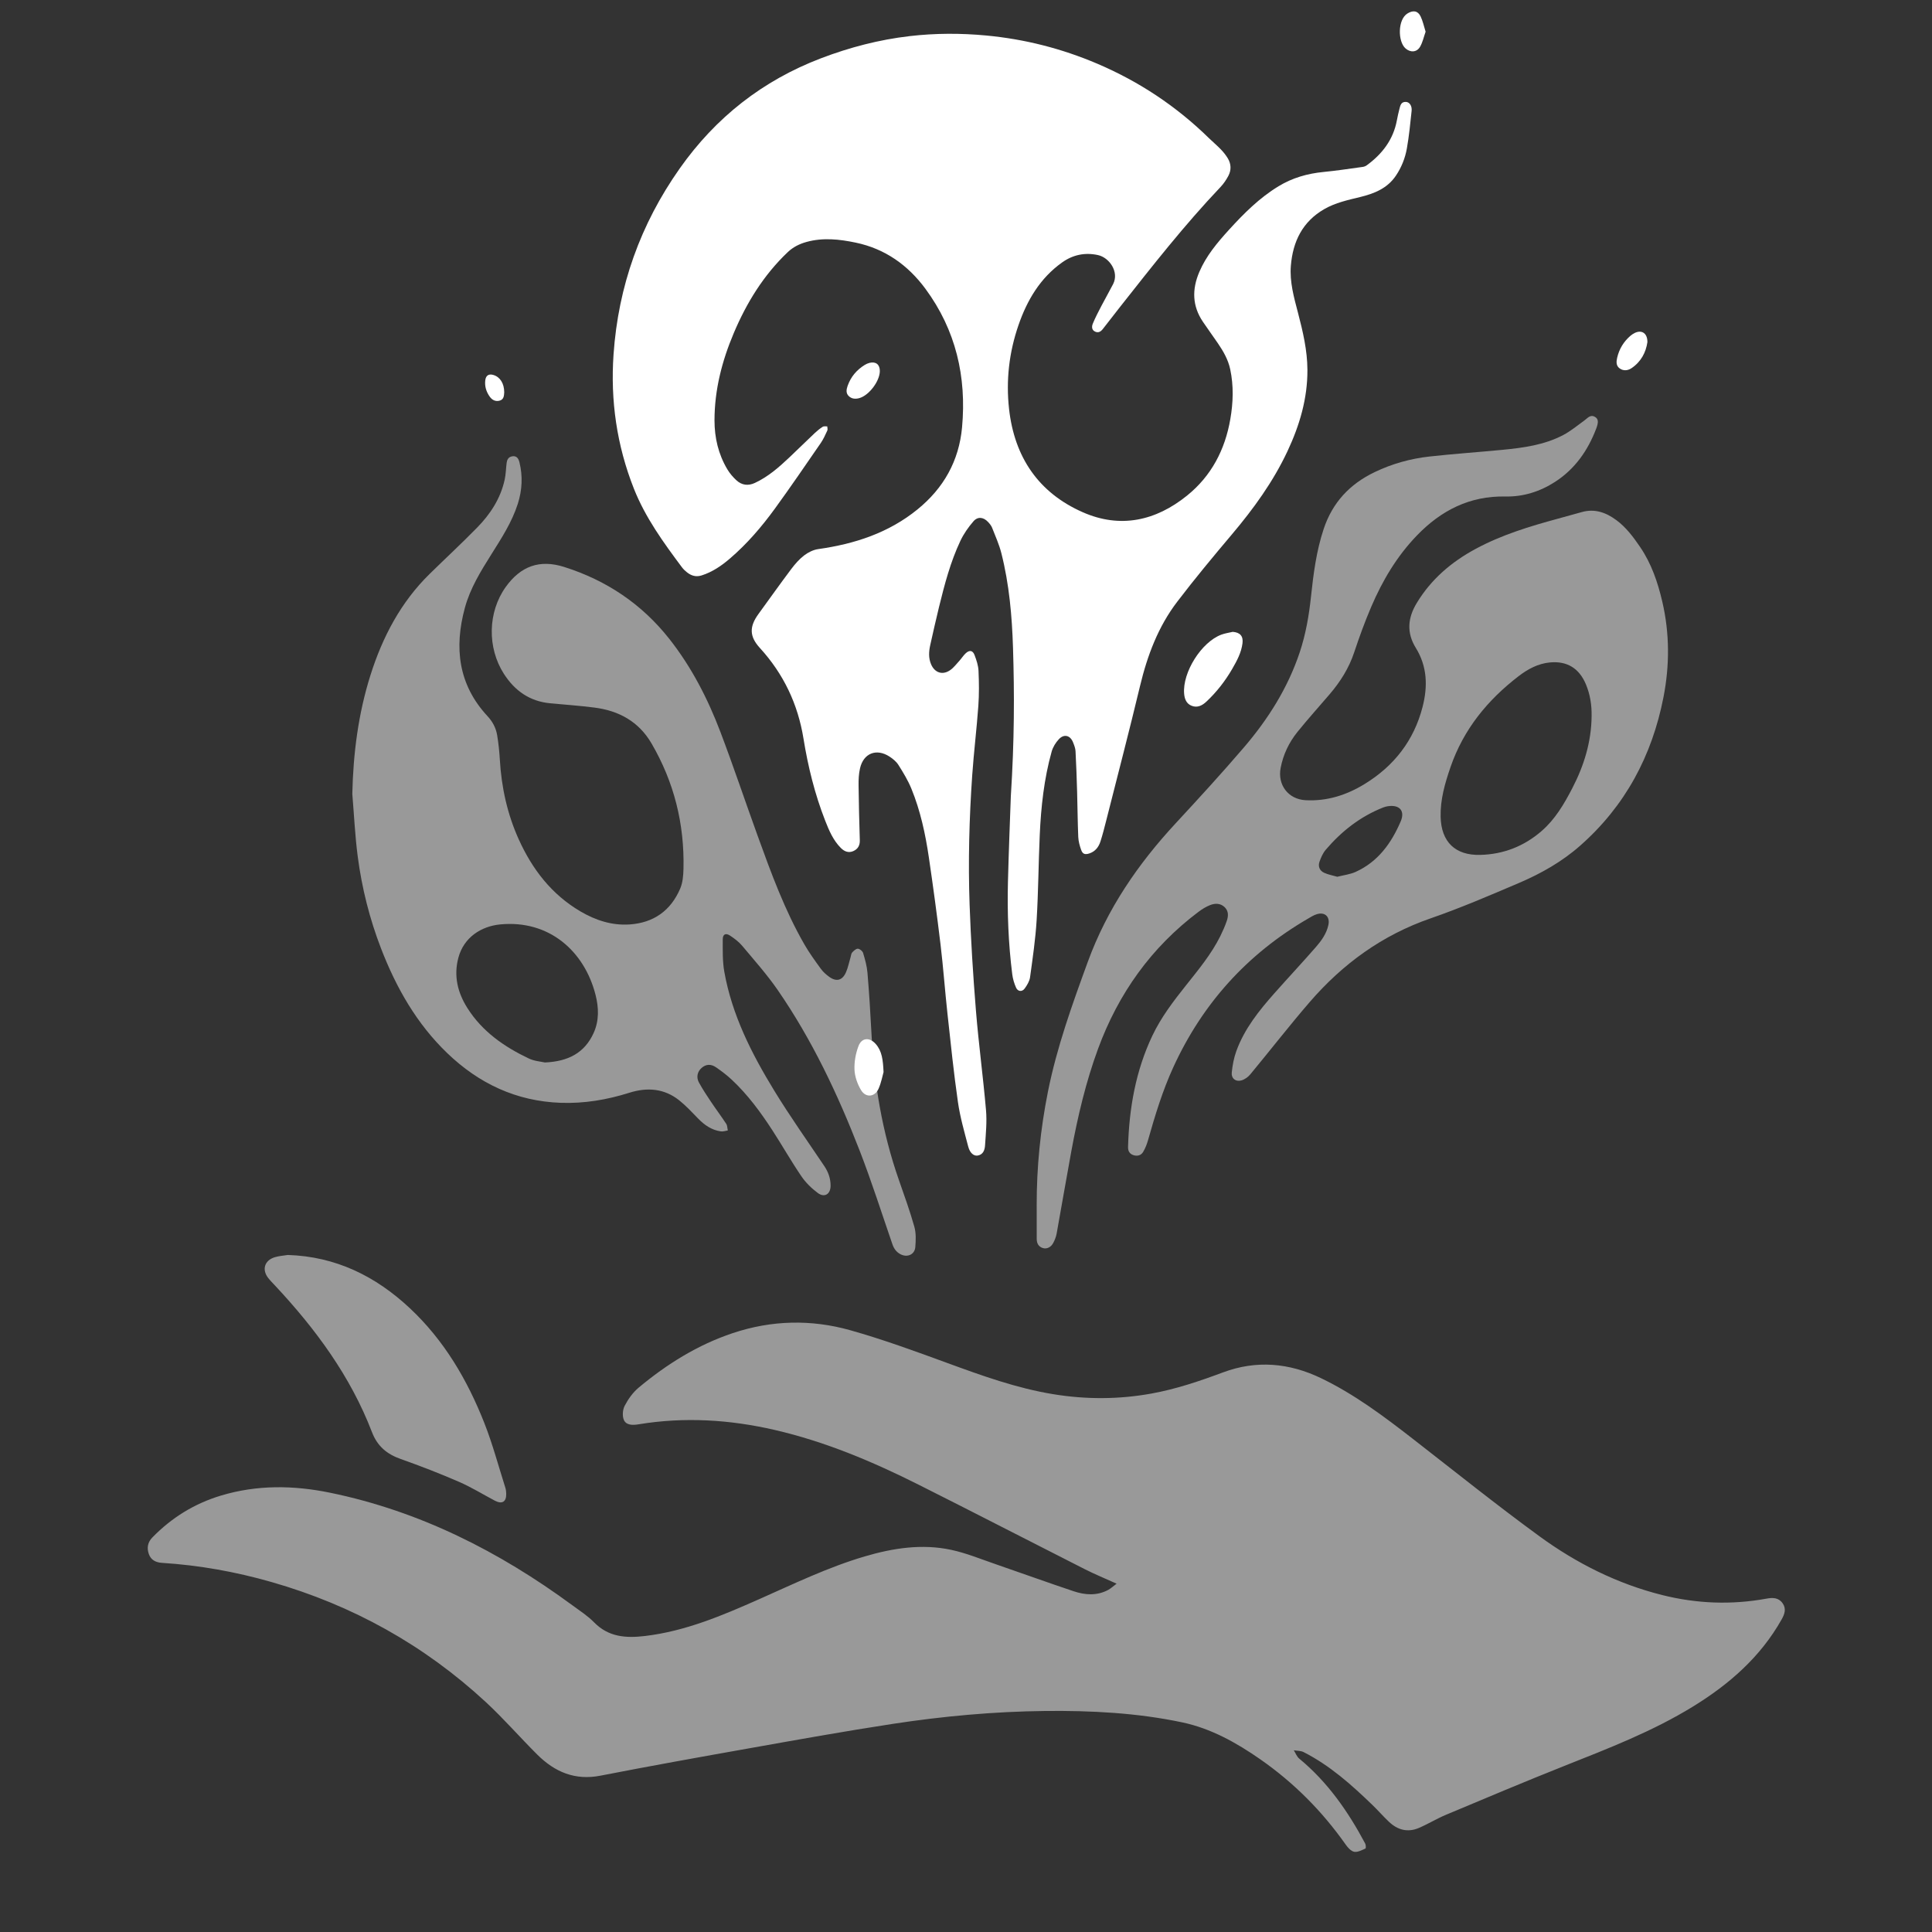 <svg width="170" height="170" viewBox="0 0 170 170" fill="none" xmlns="http://www.w3.org/2000/svg">
<rect x="0" y="0" width="170" height="170" fill="#333333" stroke="none"/>
<g clip-path="url(#clip0_17184_12424)">
<path opacity="0.5" d="M98.249 139.349C97.23 138.887 96.325 138.518 95.456 138.077C90.584 135.609 85.732 133.101 80.851 130.651C76.791 128.612 72.618 126.85 68.17 125.824C64.204 124.909 60.207 124.662 56.174 125.33C55.681 125.412 55.119 125.418 54.905 124.964C54.743 124.619 54.785 124.048 54.968 123.697C55.274 123.11 55.687 122.527 56.191 122.105C58.674 120.032 61.389 118.334 64.483 117.301C67.906 116.158 71.386 116.083 74.824 117.051C77.69 117.859 80.499 118.887 83.298 119.911C86.371 121.036 89.442 122.15 92.686 122.679C95.565 123.149 98.445 123.142 101.324 122.62C103.492 122.227 105.557 121.527 107.616 120.759C110.549 119.663 113.439 119.918 116.25 121.273C119.186 122.687 121.769 124.625 124.325 126.612C128.028 129.489 131.686 132.428 135.474 135.19C138.729 137.563 142.311 139.361 146.254 140.35C149.288 141.111 152.344 141.23 155.423 140.669C155.977 140.568 156.49 140.559 156.852 141.069C157.2 141.559 157.031 142.029 156.766 142.5C154.903 145.809 152.147 148.209 148.959 150.167C145.399 152.355 141.519 153.849 137.653 155.384C134.162 156.771 130.7 158.233 127.234 159.686C126.418 160.027 125.656 160.5 124.84 160.847C123.87 161.262 122.979 161.022 122.227 160.312C121.718 159.833 121.258 159.302 120.755 158.816C118.914 157.038 117.009 155.339 114.704 154.169C114.455 154.043 114.133 154.06 113.844 154.012C114.001 154.259 114.108 154.567 114.321 154.743C116.819 156.803 118.624 159.396 120.128 162.222C120.193 162.344 120.196 162.637 120.145 162.658C119.827 162.795 119.464 162.999 119.16 162.942C118.879 162.89 118.599 162.578 118.414 162.314C116.347 159.374 113.851 156.867 110.906 154.812C108.798 153.342 106.553 152.089 104.031 151.555C100.057 150.715 96.01 150.509 91.953 150.552C87.462 150.601 82.996 151.009 78.562 151.686C74.322 152.333 70.1 153.095 65.876 153.845C61.523 154.617 57.171 155.399 52.831 156.245C50.593 156.682 48.815 155.918 47.282 154.396C45.753 152.877 44.336 151.241 42.757 149.778C37.321 144.746 31.015 141.244 23.889 139.205C20.733 138.301 17.524 137.726 14.248 137.518C13.714 137.484 13.284 137.271 13.098 136.749C12.906 136.21 12.991 135.709 13.408 135.282C15.105 133.54 17.11 132.302 19.439 131.599C22.615 130.641 25.839 130.688 29.042 131.347C36.922 132.966 43.924 136.515 50.364 141.252C51.02 141.733 51.717 142.183 52.28 142.758C53.552 144.056 55.086 144.151 56.744 143.956C60.308 143.534 63.558 142.152 66.792 140.718C69.848 139.364 72.862 137.903 76.081 136.954C78.576 136.219 81.119 135.822 83.694 136.373C85.033 136.66 86.321 137.194 87.625 137.641C89.91 138.427 92.184 139.252 94.476 140.018C95.482 140.354 96.522 140.429 97.51 139.9C97.745 139.774 97.944 139.582 98.252 139.351L98.249 139.349Z" fill="white"/>
<path opacity="0.5" d="M25.324 110.427C29.538 110.561 33.039 112.282 36.059 115.108C39.076 117.931 41.115 121.409 42.614 125.205C43.347 127.061 43.861 129.005 44.468 130.912C44.519 131.071 44.536 131.245 44.542 131.413C44.568 132.144 44.188 132.385 43.544 132.047C42.491 131.492 41.472 130.859 40.384 130.387C38.706 129.658 36.995 128.994 35.27 128.385C34.05 127.955 33.209 127.263 32.73 126.015C30.842 121.1 27.78 116.947 24.215 113.132C24.009 112.911 23.793 112.696 23.606 112.46C23.028 111.732 23.265 110.913 24.159 110.631C24.531 110.512 24.934 110.492 25.323 110.427H25.324Z" fill="white"/>
<path d="M77.745 94.334C77.656 94.641 77.549 95.241 77.313 95.785C76.987 96.533 76.187 96.623 75.766 95.922C75.448 95.394 75.217 94.74 75.189 94.132C75.157 93.441 75.293 92.7 75.538 92.05C75.825 91.293 76.519 91.251 77.06 91.865C77.606 92.488 77.697 93.255 77.745 94.335V94.334Z" fill="white"/>
<path d="M88.944 70.075C89.261 65.111 89.263 61.064 89.137 57.019C89.049 54.215 88.805 51.417 88.114 48.685C87.92 47.916 87.588 47.18 87.297 46.437C87.225 46.251 87.083 46.082 86.944 45.932C86.541 45.5 86.043 45.428 85.658 45.868C85.207 46.386 84.799 46.971 84.506 47.591C83.631 49.443 83.115 51.42 82.628 53.402C82.354 54.517 82.106 55.639 81.854 56.76C81.728 57.323 81.692 57.886 81.921 58.437C82.241 59.203 82.939 59.438 83.617 58.96C83.926 58.742 84.165 58.42 84.425 58.136C84.615 57.926 84.766 57.677 84.972 57.486C85.306 57.175 85.596 57.221 85.755 57.645C85.922 58.087 86.08 58.559 86.101 59.025C86.147 60.053 86.16 61.089 86.086 62.114C85.94 64.15 85.688 66.178 85.547 68.214C85.284 72.008 85.182 75.811 85.317 79.611C85.428 82.722 85.623 85.833 85.875 88.936C86.113 91.859 86.508 94.769 86.761 97.691C86.85 98.711 86.744 99.751 86.676 100.779C86.65 101.169 86.526 101.594 86.027 101.679C85.693 101.736 85.347 101.466 85.197 100.895C84.857 99.599 84.481 98.301 84.291 96.979C83.92 94.397 83.653 91.8 83.37 89.206C83.148 87.176 83.003 85.138 82.76 83.112C82.453 80.548 82.107 77.987 81.73 75.432C81.426 73.373 80.988 71.337 80.197 69.403C79.897 68.67 79.477 67.978 79.052 67.305C78.867 67.011 78.564 66.764 78.266 66.571C77.121 65.829 75.984 66.273 75.677 67.597C75.564 68.081 75.542 68.595 75.547 69.095C75.565 70.711 75.608 72.326 75.656 73.941C75.67 74.402 75.48 74.719 75.072 74.894C74.65 75.075 74.29 74.917 73.984 74.611C73.309 73.934 72.948 73.073 72.608 72.207C71.696 69.877 71.1 67.459 70.701 64.995C70.208 61.947 68.944 59.294 66.862 57.014C65.933 55.998 65.927 55.142 66.74 54.024C67.698 52.708 68.64 51.379 69.618 50.078C69.949 49.637 70.324 49.206 70.757 48.873C71.11 48.602 71.563 48.377 71.998 48.316C75.2 47.863 78.188 46.894 80.734 44.822C83.028 42.957 84.382 40.563 84.653 37.602C85.06 33.151 84.106 29.042 81.432 25.413C79.894 23.328 77.878 21.891 75.304 21.351C73.869 21.05 72.418 20.888 70.967 21.289C70.349 21.46 69.789 21.736 69.317 22.185C67.189 24.205 65.691 26.645 64.559 29.324C63.524 31.773 62.871 34.314 62.87 36.991C62.87 38.517 63.209 39.967 63.994 41.287C64.208 41.647 64.492 41.982 64.802 42.265C65.271 42.694 65.828 42.771 66.421 42.495C67.6 41.947 68.558 41.1 69.489 40.219C70.231 39.517 70.957 38.8 71.699 38.099C71.914 37.896 72.148 37.708 72.397 37.55C72.496 37.488 72.658 37.526 72.791 37.518C72.796 37.64 72.844 37.782 72.798 37.881C72.625 38.255 72.456 38.639 72.224 38.977C70.889 40.912 69.565 42.856 68.183 44.756C67.018 46.358 65.73 47.86 64.218 49.154C63.479 49.787 62.685 50.331 61.739 50.632C61.237 50.791 60.824 50.659 60.442 50.354C60.281 50.226 60.127 50.08 60.004 49.916C58.38 47.74 56.787 45.55 55.776 42.995C54.272 39.191 53.705 35.253 53.987 31.181C54.403 25.185 56.351 19.73 59.81 14.824C62.97 10.341 67.098 7.09 72.242 5.128C74.767 4.165 77.356 3.491 80.034 3.179C82.272 2.918 84.519 2.912 86.769 3.123C90.166 3.442 93.428 4.273 96.563 5.61C100.239 7.179 103.515 9.353 106.373 12.152C106.714 12.486 107.085 12.792 107.415 13.136C107.647 13.375 107.861 13.641 108.033 13.925C108.335 14.424 108.357 14.967 108.083 15.479C107.896 15.829 107.667 16.17 107.395 16.456C104.221 19.797 101.384 23.419 98.535 27.032C98.039 27.661 97.546 28.293 97.058 28.928C96.875 29.167 96.663 29.319 96.363 29.181C96.038 29.032 96.061 28.716 96.16 28.474C96.38 27.939 96.651 27.424 96.918 26.911C97.252 26.27 97.613 25.644 97.943 25.001C98.501 23.914 97.598 22.659 96.615 22.445C95.454 22.191 94.392 22.424 93.45 23.097C91.524 24.472 90.376 26.414 89.619 28.607C88.793 30.999 88.508 33.461 88.788 35.98C89.259 40.216 91.372 43.355 95.276 45.073C98.572 46.525 101.692 45.836 104.451 43.608C106.59 41.881 107.792 39.58 108.258 36.88C108.512 35.415 108.559 33.951 108.248 32.489C108.067 31.641 107.64 30.902 107.156 30.195C106.726 29.566 106.277 28.95 105.85 28.319C104.903 26.921 104.876 25.461 105.528 23.933C106.133 22.515 107.103 21.362 108.121 20.241C109.436 18.794 110.813 17.415 112.501 16.389C113.718 15.649 115.04 15.271 116.452 15.133C117.607 15.021 118.756 14.844 119.906 14.687C120.03 14.67 120.162 14.62 120.261 14.547C121.623 13.552 122.595 12.292 122.913 10.594C122.975 10.264 123.046 9.936 123.131 9.611C123.213 9.303 123.266 8.946 123.711 8.967C124.027 8.982 124.257 9.312 124.21 9.763C124.093 10.867 123.986 11.974 123.792 13.066C123.641 13.918 123.318 14.728 122.827 15.458C122.072 16.579 120.925 17.034 119.681 17.337C118.603 17.6 117.514 17.833 116.536 18.394C114.612 19.497 113.762 21.244 113.586 23.374C113.467 24.803 113.858 26.168 114.214 27.531C114.643 29.17 115.031 30.815 115.042 32.524C115.058 35.057 114.358 37.417 113.294 39.688C112.034 42.379 110.312 44.753 108.404 47.014C106.762 48.958 105.134 50.918 103.591 52.94C101.911 55.138 100.957 57.676 100.314 60.36C99.369 64.313 98.339 68.246 97.342 72.186C97.183 72.811 97.026 73.438 96.828 74.05C96.672 74.531 96.376 74.919 95.865 75.091C95.471 75.223 95.265 75.161 95.128 74.772C95.001 74.41 94.894 74.025 94.878 73.645C94.822 72.329 94.816 71.011 94.778 69.694C94.743 68.494 94.702 67.294 94.638 66.096C94.624 65.832 94.517 65.567 94.418 65.317C94.175 64.7 93.628 64.557 93.172 65.043C92.892 65.342 92.65 65.733 92.539 66.125C91.867 68.526 91.601 70.992 91.489 73.474C91.377 75.967 91.366 78.464 91.216 80.954C91.114 82.639 90.866 84.318 90.636 85.993C90.588 86.341 90.373 86.692 90.159 86.986C89.935 87.293 89.562 87.255 89.407 86.909C89.241 86.539 89.121 86.132 89.07 85.73C88.728 83.019 88.622 80.293 88.692 77.564C88.764 74.76 88.879 71.957 88.944 70.075L88.944 70.075Z" fill="white"/>
<path d="M31 69.875C31.079 66.304 31.523 62.806 32.6 59.401C33.663 56.041 35.265 52.99 37.809 50.496C39.193 49.139 40.615 47.821 41.972 46.437C43.145 45.242 44.05 43.861 44.41 42.191C44.514 41.714 44.518 41.217 44.58 40.731C44.614 40.459 44.727 40.23 45.025 40.162C45.378 40.081 45.6 40.246 45.704 40.666C46.01 41.901 45.948 43.124 45.562 44.333C45.044 45.952 44.125 47.361 43.232 48.782C42.296 50.271 41.37 51.768 40.904 53.486C39.95 57 40.323 60.247 42.903 63.022C43.348 63.501 43.642 64.06 43.746 64.693C43.861 65.393 43.938 66.102 43.979 66.811C44.12 69.259 44.634 71.621 45.645 73.857C46.837 76.493 48.541 78.71 51.078 80.198C52.407 80.977 53.835 81.447 55.396 81.344C57.514 81.203 59.019 80.129 59.85 78.193C60.077 77.665 60.127 77.033 60.141 76.447C60.234 72.509 59.317 68.82 57.325 65.41C56.2 63.485 54.449 62.534 52.299 62.26C51.005 62.095 49.702 62.005 48.403 61.882C46.609 61.711 45.296 60.781 44.341 59.296C42.857 56.986 42.923 53.859 44.493 51.659C45.806 49.818 47.478 49.202 49.641 49.887C53.357 51.063 56.472 53.143 58.899 56.223C60.854 58.704 62.279 61.482 63.393 64.413C64.542 67.44 65.568 70.513 66.672 73.558C67.855 76.824 69.044 80.09 70.787 83.113C71.217 83.86 71.73 84.562 72.238 85.261C72.432 85.528 72.696 85.757 72.964 85.953C73.588 86.406 74.116 86.279 74.433 85.568C74.625 85.137 74.712 84.659 74.849 84.203C74.889 84.067 74.899 83.899 74.987 83.806C75.124 83.661 75.321 83.471 75.484 83.479C75.649 83.486 75.895 83.685 75.944 83.849C76.114 84.415 76.279 84.998 76.329 85.584C76.477 87.347 76.588 89.115 76.679 90.882C76.905 95.304 77.625 99.631 79.092 103.822C79.569 105.186 80.06 106.548 80.453 107.936C80.613 108.5 80.587 109.137 80.539 109.732C80.487 110.393 79.835 110.678 79.235 110.362C78.875 110.173 78.659 109.873 78.525 109.484C77.574 106.728 76.691 103.945 75.636 101.229C73.716 96.284 71.456 91.495 68.432 87.113C67.489 85.747 66.373 84.497 65.305 83.22C65.012 82.87 64.626 82.582 64.243 82.328C63.86 82.074 63.596 82.198 63.596 82.654C63.597 83.606 63.568 84.576 63.733 85.507C64.412 89.321 66.141 92.72 68.134 95.979C69.514 98.236 71.05 100.398 72.526 102.596C72.884 103.128 73.088 103.699 73.085 104.337C73.081 105.077 72.551 105.412 71.957 104.971C71.408 104.564 70.892 104.057 70.509 103.493C69.616 102.181 68.832 100.796 67.967 99.463C66.924 97.856 65.79 96.314 64.383 95C63.961 94.605 63.493 94.253 63.017 93.922C62.548 93.597 62.112 93.638 61.736 93.968C61.36 94.298 61.245 94.791 61.509 95.268C61.827 95.843 62.189 96.396 62.556 96.942C62.994 97.597 63.469 98.227 63.901 98.887C64.004 99.045 63.997 99.275 64.04 99.472C63.837 99.502 63.627 99.581 63.431 99.553C62.615 99.438 61.981 98.993 61.417 98.41C60.887 97.863 60.364 97.299 59.771 96.825C58.447 95.766 56.941 95.66 55.37 96.155C53.407 96.774 51.404 97.112 49.343 97.039C45.439 96.901 42.147 95.349 39.358 92.67C36.669 90.086 34.871 86.927 33.538 83.481C32.522 80.856 31.84 78.138 31.476 75.354C31.239 73.537 31.155 71.702 31.002 69.875H31ZM47.946 93.489C50.034 93.399 51.448 92.62 52.23 90.905C52.726 89.818 52.694 88.672 52.4 87.527C51.42 83.698 48.323 80.924 44.012 81.341C42.354 81.502 40.807 82.466 40.327 84.294C39.909 85.882 40.272 87.349 41.126 88.699C42.434 90.768 44.366 92.11 46.53 93.138C47.027 93.375 47.619 93.412 47.947 93.489H47.946Z" fill="white" fill-opacity="0.5"/>
<path d="M91.22 106.076C91.213 102.707 91.549 99.368 92.209 96.065C92.993 92.141 94.344 88.395 95.714 84.643C97.414 79.985 100.126 76.028 103.462 72.43C105.491 70.241 107.508 68.038 109.45 65.772C111.582 63.284 113.317 60.539 114.364 57.402C114.898 55.801 115.181 54.153 115.359 52.477C115.573 50.474 115.83 48.478 116.471 46.55C117.245 44.22 118.762 42.594 120.965 41.539C122.5 40.804 124.109 40.356 125.784 40.17C127.915 39.934 130.055 39.789 132.19 39.582C134.033 39.404 135.873 39.159 137.539 38.286C138.206 37.936 138.798 37.44 139.414 36.996C139.701 36.789 139.936 36.44 140.355 36.69C140.652 36.869 140.663 37.163 140.457 37.704C139.721 39.638 138.59 41.266 136.826 42.404C135.498 43.26 134.028 43.72 132.462 43.688C129.325 43.624 126.813 44.908 124.69 47.103C122.923 48.929 121.646 51.08 120.655 53.398C120.092 54.713 119.603 56.062 119.151 57.419C118.692 58.795 117.941 59.981 117.012 61.071C116.064 62.181 115.084 63.265 114.168 64.401C113.422 65.325 112.915 66.383 112.687 67.564C112.397 69.059 113.348 70.326 114.875 70.411C116.758 70.515 118.481 69.963 120.066 68.993C122.656 67.409 124.41 65.17 125.174 62.205C125.639 60.402 125.593 58.648 124.579 57.008C123.758 55.679 123.864 54.381 124.658 53.067C125.926 50.969 127.708 49.449 129.841 48.298C132.131 47.063 134.599 46.314 137.094 45.637C137.791 45.448 138.488 45.256 139.183 45.059C140.331 44.735 141.324 45.097 142.232 45.772C143.095 46.412 143.727 47.264 144.325 48.144C145.314 49.599 145.868 51.232 146.264 52.924C146.919 55.724 146.919 58.547 146.371 61.353C145.363 66.503 143.008 70.92 139.036 74.417C137.438 75.824 135.603 76.863 133.662 77.691C131.087 78.789 128.509 79.898 125.867 80.813C121.626 82.281 118.154 84.807 115.257 88.157C113.458 90.238 111.772 92.416 110.016 94.534C109.817 94.774 109.512 94.994 109.217 95.072C108.725 95.201 108.335 94.892 108.384 94.386C108.447 93.741 108.57 93.081 108.792 92.474C109.504 90.521 110.784 88.925 112.142 87.393C113.342 86.04 114.578 84.718 115.768 83.355C116.268 82.783 116.723 82.16 116.888 81.388C117.044 80.658 116.575 80.219 115.857 80.445C115.579 80.533 115.322 80.699 115.067 80.848C109.742 83.947 105.807 88.305 103.242 93.904C102.292 95.977 101.634 98.15 101.014 100.336C100.913 100.691 100.773 101.047 100.584 101.364C100.403 101.668 100.075 101.756 99.73 101.642C99.392 101.53 99.249 101.277 99.259 100.925C99.354 97.52 99.929 94.222 101.404 91.12C102.177 89.496 103.261 88.083 104.372 86.686C105.465 85.31 106.59 83.955 107.379 82.369C107.59 81.942 107.784 81.502 107.94 81.052C108.089 80.626 108.127 80.177 107.759 79.823C107.388 79.468 106.922 79.468 106.487 79.638C106.12 79.782 105.77 79.997 105.454 80.236C101.299 83.362 98.409 87.42 96.621 92.282C95.544 95.212 94.832 98.238 94.267 101.3C93.822 103.712 93.414 106.132 92.976 108.545C92.924 108.831 92.811 109.118 92.673 109.375C92.471 109.753 92.109 109.92 91.772 109.821C91.381 109.707 91.227 109.402 91.223 109.022C91.216 108.04 91.221 107.058 91.221 106.076H91.22ZM140.048 63.021C140.066 62.053 139.924 61.115 139.548 60.218C138.953 58.8 137.891 58.143 136.369 58.29C135.333 58.39 134.439 58.873 133.635 59.49C130.891 61.594 128.777 64.178 127.635 67.492C127.145 68.916 126.727 70.353 126.763 71.874C126.815 74.083 128.051 75.278 130.245 75.224C132.295 75.174 134.107 74.464 135.656 73.117C136.85 72.08 137.634 70.736 138.349 69.357C139.379 67.374 140.026 65.278 140.048 63.021V63.021ZM117.67 77.147C118.214 77.008 118.78 76.945 119.274 76.724C121.251 75.836 122.431 74.189 123.251 72.274C123.652 71.338 123.137 70.79 122.127 70.94C121.988 70.961 121.849 70.996 121.718 71.047C119.704 71.841 118.05 73.135 116.656 74.769C116.405 75.063 116.239 75.449 116.106 75.818C115.957 76.229 116.113 76.613 116.51 76.796C116.865 76.959 117.261 77.028 117.672 77.148L117.67 77.147Z" fill="white" fill-opacity="0.5"/>
<path d="M108.469 55.598C109.115 55.645 109.407 55.968 109.329 56.602C109.226 57.43 108.835 58.148 108.428 58.853C107.81 59.921 107.059 60.888 106.156 61.734C105.787 62.081 105.364 62.303 104.855 62.103C104.391 61.921 104.233 61.501 104.194 61.043C104.037 59.169 105.706 56.507 107.461 55.846C107.782 55.725 108.132 55.678 108.469 55.598Z" fill="white"/>
<path d="M77.418 32.65C77.413 33.536 76.472 34.784 75.627 35.027C75.285 35.125 74.95 35.108 74.686 34.855C74.419 34.598 74.471 34.276 74.583 33.955C74.863 33.156 75.377 32.55 76.091 32.109C76.221 32.029 76.368 31.965 76.515 31.928C77.071 31.792 77.422 32.077 77.418 32.65Z" fill="white"/>
<path d="M144.959 30.102C144.828 31.002 144.402 31.832 143.558 32.398C143.231 32.617 142.831 32.657 142.499 32.403C142.198 32.172 142.216 31.825 142.297 31.478C142.475 30.711 142.862 30.071 143.454 29.556C143.57 29.456 143.702 29.368 143.838 29.3C144.457 28.994 144.965 29.318 144.958 30.103L144.959 30.102Z" fill="white"/>
<path d="M125.443 2.787C125.281 3.244 125.185 3.719 124.953 4.117C124.663 4.618 124.085 4.639 123.656 4.243C122.995 3.633 122.981 1.733 123.834 1.193C124.317 0.888 124.75 0.926 124.999 1.438C125.197 1.844 125.288 2.304 125.441 2.786L125.443 2.787Z" fill="white"/>
<path d="M44.367 34.526C44.347 34.796 44.346 35.142 43.977 35.249C43.621 35.353 43.313 35.211 43.097 34.909C42.785 34.473 42.633 33.986 42.702 33.449C42.757 33.028 43.019 32.873 43.421 32.996C44.006 33.174 44.366 33.739 44.368 34.526H44.367Z" fill="white"/>
</g>
<defs>
<clipPath id="clip0_17184_12424">
<rect width="170" height="170" fill="white"/>
</clipPath>
</defs>
</svg>

